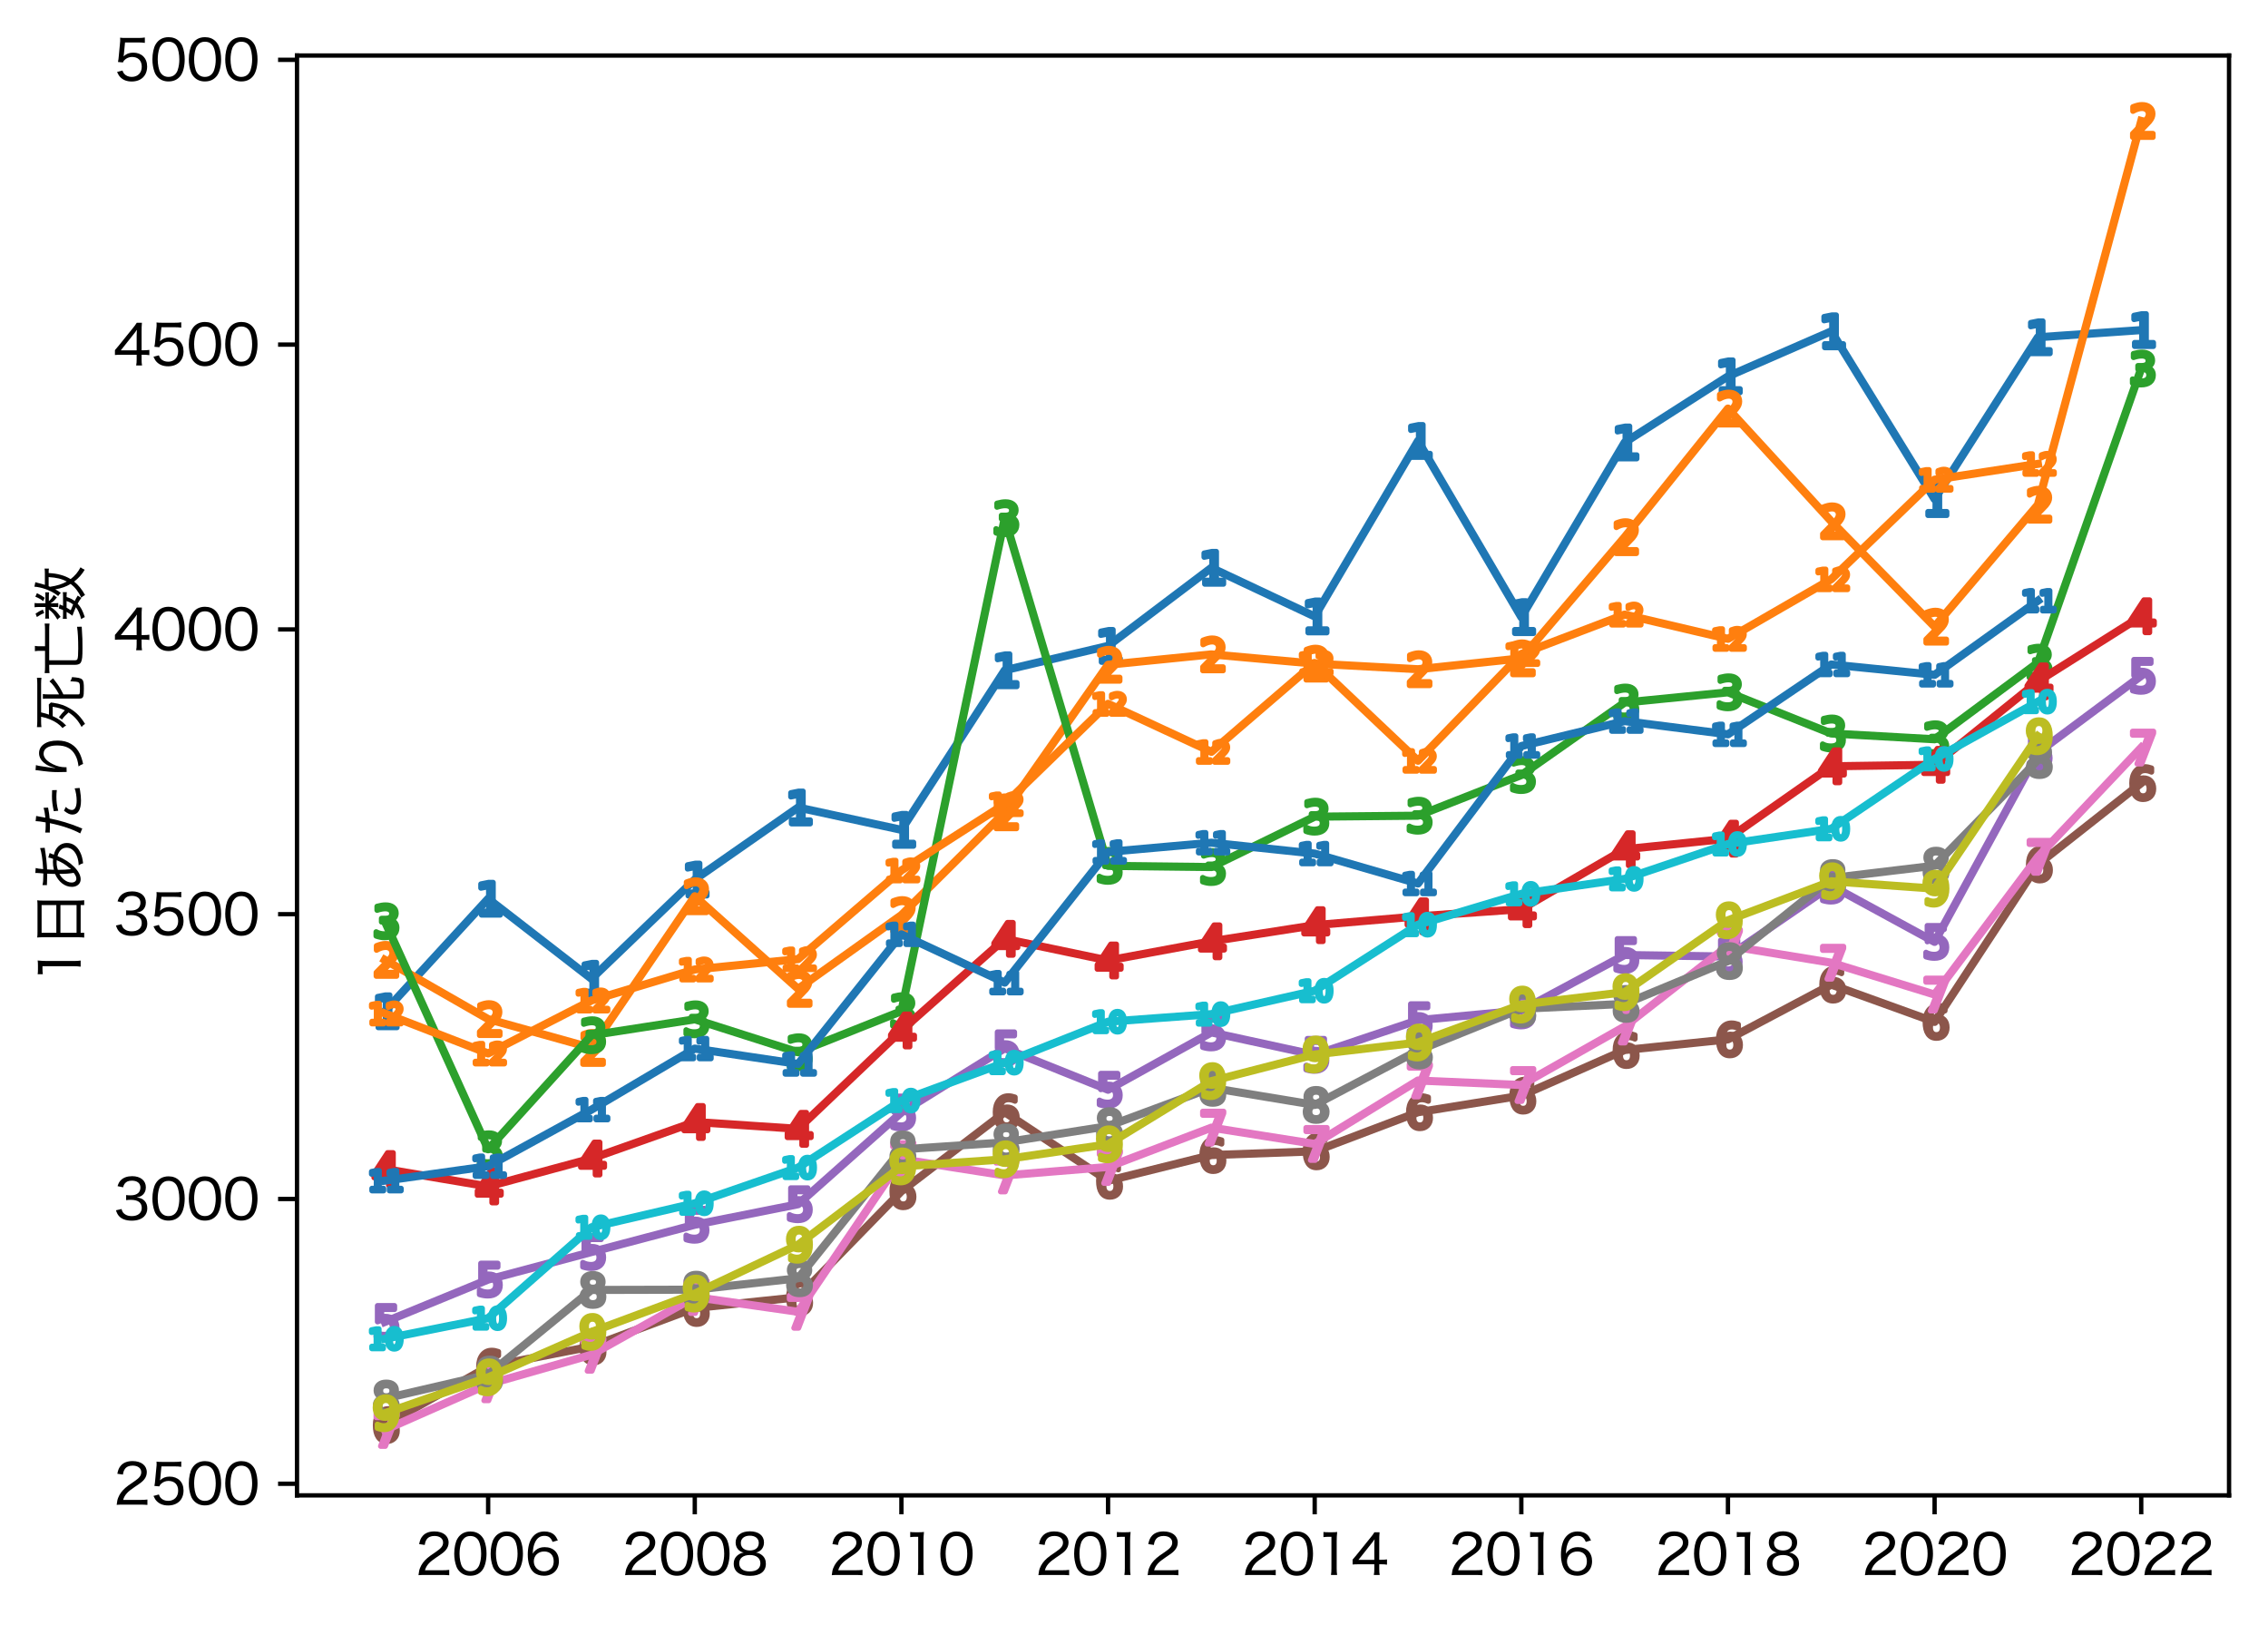 <?xml version="1.0" encoding="utf-8" standalone="no"?>
<!DOCTYPE svg PUBLIC "-//W3C//DTD SVG 1.1//EN"
  "http://www.w3.org/Graphics/SVG/1.1/DTD/svg11.dtd">
<svg xmlns:xlink="http://www.w3.org/1999/xlink" width="419.218pt" height="300.331pt" viewBox="0 0 419.218 300.331" xmlns="http://www.w3.org/2000/svg" version="1.1">
 <defs>
  <style type="text/css">*{stroke-linejoin: round; stroke-linecap: butt}</style>
 </defs>
 <g id="figure_1">
  <g id="patch_1">
   <path d="M 0 300.331 
L 419.218 300.331 
L 419.218 0 
L 0 0 
z
" style="fill: #ffffff"/>
  </g>
  <g id="axes_1">
   <g id="patch_2">
    <path d="M 54.898 276.372 
L 412.018 276.372 
L 412.018 10.26 
L 54.898 10.26 
z
" style="fill: #ffffff"/>
   </g>
   <g id="matplotlib.axis_1">
    <g id="xtick_1">
     <g id="line2d_1">
      <defs>
       <path id="m1340b08e31" d="M 0 0 
L 0 3.5 
" style="stroke: #000000; stroke-width: 0.8"/>
      </defs>
      <g>
       <use xlink:href="#m1340b08e31" x="90.228" y="276.372" style="stroke: #000000; stroke-width: 0.8"/>
      </g>
     </g>
     <g id="text_1">
      <!-- 2006 -->
      <g transform="translate(76.769 291.081) scale(0.1 -0.1)">
       <defs>
        <path id="HiraginoSans-W4-32" d="M 3078 0 
C 3424 0 3642 -6 3917 -32 
L 3917 589 
C 3693 557 3430 544 3091 544 
L 1114 544 
C 1280 1114 1606 1478 2451 2042 
C 3181 2528 3341 2656 3546 2912 
C 3738 3142 3846 3443 3846 3744 
C 3846 4525 3200 5030 2202 5030 
C 1613 5030 1158 4858 858 4518 
C 640 4269 531 4026 442 3565 
L 1088 3469 
C 1139 3782 1190 3936 1306 4102 
C 1491 4371 1792 4506 2208 4506 
C 2816 4506 3206 4211 3206 3744 
C 3206 3360 2995 3085 2387 2675 
C 1754 2246 1600 2138 1389 1952 
C 979 1594 710 1229 544 806 
C 448 563 429 461 365 -26 
C 576 -6 678 0 1107 0 
L 3078 0 
z
" transform="scale(0.016)"/>
        <path id="HiraginoSans-W4-30" d="M 2144 -90 
C 2758 -90 3232 141 3565 602 
C 3846 998 4019 1696 4019 2464 
C 4019 3002 3936 3501 3770 3949 
C 3693 4160 3558 4371 3379 4550 
C 3078 4858 2650 5024 2157 5024 
C 1498 5024 986 4742 666 4205 
C 435 3834 288 3142 288 2458 
C 288 1939 371 1434 538 986 
C 614 768 749 563 928 384 
C 1242 70 1651 -90 2144 -90 
z
M 2144 4499 
C 2592 4499 2918 4307 3123 3923 
C 3283 3629 3398 3014 3398 2470 
C 3398 2022 3341 1619 3213 1235 
C 3155 1043 3046 870 2912 730 
C 2726 538 2458 435 2150 435 
C 1734 435 1414 614 1197 973 
C 1024 1261 902 1875 902 2451 
C 902 2906 966 3328 1088 3699 
C 1139 3866 1235 4026 1370 4173 
C 1568 4397 1818 4499 2144 4499 
z
" transform="scale(0.016)"/>
        <path id="HiraginoSans-W4-36" d="M 3846 3994 
C 3706 4301 3616 4442 3462 4602 
C 3187 4877 2784 5024 2304 5024 
C 1683 5024 1222 4794 864 4307 
C 557 3891 371 3162 371 2355 
C 371 1446 614 704 1043 320 
C 1331 58 1773 -90 2253 -90 
C 3277 -90 3968 589 3968 1587 
C 3968 2586 3334 3213 2323 3213 
C 1894 3213 1568 3104 1274 2854 
C 1133 2739 1062 2656 941 2458 
C 979 3085 1043 3392 1210 3763 
C 1434 4262 1798 4518 2285 4518 
C 2765 4518 3040 4314 3238 3821 
L 3846 3994 
z
M 2266 2714 
C 2950 2714 3366 2285 3366 1574 
C 3366 1325 3309 1088 3206 922 
C 3008 614 2643 422 2234 422 
C 1568 422 1069 915 1069 1574 
C 1069 2234 1574 2714 2266 2714 
z
" transform="scale(0.016)"/>
       </defs>
       <use xlink:href="#HiraginoSans-W4-32"/>
       <use xlink:href="#HiraginoSans-W4-30" x="67.3"/>
       <use xlink:href="#HiraginoSans-W4-30" x="134.6"/>
       <use xlink:href="#HiraginoSans-W4-36" x="201.9"/>
      </g>
     </g>
    </g>
    <g id="xtick_2">
     <g id="line2d_2">
      <g>
       <use xlink:href="#m1340b08e31" x="128.423" y="276.372" style="stroke: #000000; stroke-width: 0.8"/>
      </g>
     </g>
     <g id="text_2">
      <!-- 2008 -->
      <g transform="translate(114.964 291.081) scale(0.1 -0.1)">
       <defs>
        <path id="HiraginoSans-W4-38" d="M 1446 2586 
C 1203 2547 1056 2490 851 2355 
C 480 2106 294 1754 294 1299 
C 294 397 966 -102 2163 -102 
C 3347 -102 4006 397 4006 1299 
C 4006 1728 3853 2061 3539 2304 
C 3322 2470 3136 2547 2867 2586 
C 3437 2714 3789 3162 3789 3757 
C 3789 4550 3162 5043 2150 5043 
C 1146 5043 512 4544 512 3750 
C 512 3162 877 2701 1446 2586 
z
M 2150 4538 
C 2784 4538 3187 4211 3187 3699 
C 3187 3155 2797 2829 2157 2829 
C 1510 2829 1114 3162 1114 3699 
C 1114 4211 1523 4538 2150 4538 
z
M 2157 2304 
C 2912 2304 3373 1939 3373 1344 
C 3373 749 2925 410 2144 410 
C 1376 410 928 749 928 1338 
C 928 1939 1389 2304 2157 2304 
z
" transform="scale(0.016)"/>
       </defs>
       <use xlink:href="#HiraginoSans-W4-32"/>
       <use xlink:href="#HiraginoSans-W4-30" x="67.3"/>
       <use xlink:href="#HiraginoSans-W4-30" x="134.6"/>
       <use xlink:href="#HiraginoSans-W4-38" x="201.9"/>
      </g>
     </g>
    </g>
    <g id="xtick_3">
     <g id="line2d_3">
      <g>
       <use xlink:href="#m1340b08e31" x="166.618" y="276.372" style="stroke: #000000; stroke-width: 0.8"/>
      </g>
     </g>
     <g id="text_3">
      <!-- 2010 -->
      <g transform="translate(153.158 291.081) scale(0.1 -0.1)">
       <defs>
        <path id="HiraginoSans-W4-31" d="M 1018 4371 
C 1222 4397 1389 4410 1606 4410 
L 1939 4410 
L 1939 755 
C 1939 454 1926 237 1888 0 
L 2598 0 
C 2560 250 2547 448 2547 755 
L 2547 3904 
C 2547 4256 2566 4582 2605 4966 
C 2387 4941 2278 4934 2035 4934 
L 1581 4934 
C 1325 4934 1197 4941 1018 4966 
L 1018 4371 
z
" transform="scale(0.016)"/>
       </defs>
       <use xlink:href="#HiraginoSans-W4-32"/>
       <use xlink:href="#HiraginoSans-W4-30" x="67.3"/>
       <use xlink:href="#HiraginoSans-W4-31" x="134.6"/>
       <use xlink:href="#HiraginoSans-W4-30" x="201.9"/>
      </g>
     </g>
    </g>
    <g id="xtick_4">
     <g id="line2d_4">
      <g>
       <use xlink:href="#m1340b08e31" x="204.812" y="276.372" style="stroke: #000000; stroke-width: 0.8"/>
      </g>
     </g>
     <g id="text_4">
      <!-- 2012 -->
      <g transform="translate(191.353 291.081) scale(0.1 -0.1)">
       <use xlink:href="#HiraginoSans-W4-32"/>
       <use xlink:href="#HiraginoSans-W4-30" x="67.3"/>
       <use xlink:href="#HiraginoSans-W4-31" x="134.6"/>
       <use xlink:href="#HiraginoSans-W4-32" x="201.9"/>
      </g>
     </g>
    </g>
    <g id="xtick_5">
     <g id="line2d_5">
      <g>
       <use xlink:href="#m1340b08e31" x="243.007" y="276.372" style="stroke: #000000; stroke-width: 0.8"/>
      </g>
     </g>
     <g id="text_5">
      <!-- 2014 -->
      <g transform="translate(229.538 291.081) scale(0.1 -0.1)">
       <defs>
        <path id="HiraginoSans-W4-34" d="M 179 1210 
C 403 1229 589 1235 954 1235 
L 2688 1235 
L 2688 710 
C 2688 410 2675 218 2630 0 
L 3309 0 
C 3270 230 3258 390 3258 704 
L 3258 1235 
L 3494 1235 
C 3763 1235 3910 1222 4154 1190 
L 4154 1798 
C 3917 1766 3750 1754 3494 1754 
L 3258 1754 
L 3258 3853 
C 3258 4358 3264 4544 3296 4934 
L 2701 4934 
C 2560 4704 2445 4550 2214 4269 
L 621 2298 
C 467 2099 326 1939 179 1773 
L 179 1210 
z
M 2688 1747 
L 858 1747 
L 2259 3514 
C 2464 3763 2592 3936 2720 4128 
C 2694 3814 2688 3622 2688 3283 
L 2688 1747 
z
" transform="scale(0.016)"/>
       </defs>
       <use xlink:href="#HiraginoSans-W4-32"/>
       <use xlink:href="#HiraginoSans-W4-30" x="67.3"/>
       <use xlink:href="#HiraginoSans-W4-31" x="134.6"/>
       <use xlink:href="#HiraginoSans-W4-34" x="201.9"/>
      </g>
     </g>
    </g>
    <g id="xtick_6">
     <g id="line2d_6">
      <g>
       <use xlink:href="#m1340b08e31" x="281.202" y="276.372" style="stroke: #000000; stroke-width: 0.8"/>
      </g>
     </g>
     <g id="text_6">
      <!-- 2016 -->
      <g transform="translate(267.742 291.081) scale(0.1 -0.1)">
       <use xlink:href="#HiraginoSans-W4-32"/>
       <use xlink:href="#HiraginoSans-W4-30" x="67.3"/>
       <use xlink:href="#HiraginoSans-W4-31" x="134.6"/>
       <use xlink:href="#HiraginoSans-W4-36" x="201.9"/>
      </g>
     </g>
    </g>
    <g id="xtick_7">
     <g id="line2d_7">
      <g>
       <use xlink:href="#m1340b08e31" x="319.396" y="276.372" style="stroke: #000000; stroke-width: 0.8"/>
      </g>
     </g>
     <g id="text_7">
      <!-- 2018 -->
      <g transform="translate(305.937 291.081) scale(0.1 -0.1)">
       <use xlink:href="#HiraginoSans-W4-32"/>
       <use xlink:href="#HiraginoSans-W4-30" x="67.3"/>
       <use xlink:href="#HiraginoSans-W4-31" x="134.6"/>
       <use xlink:href="#HiraginoSans-W4-38" x="201.9"/>
      </g>
     </g>
    </g>
    <g id="xtick_8">
     <g id="line2d_8">
      <g>
       <use xlink:href="#m1340b08e31" x="357.591" y="276.372" style="stroke: #000000; stroke-width: 0.8"/>
      </g>
     </g>
     <g id="text_8">
      <!-- 2020 -->
      <g transform="translate(344.132 291.081) scale(0.1 -0.1)">
       <use xlink:href="#HiraginoSans-W4-32"/>
       <use xlink:href="#HiraginoSans-W4-30" x="67.3"/>
       <use xlink:href="#HiraginoSans-W4-32" x="134.6"/>
       <use xlink:href="#HiraginoSans-W4-30" x="201.9"/>
      </g>
     </g>
    </g>
    <g id="xtick_9">
     <g id="line2d_9">
      <g>
       <use xlink:href="#m1340b08e31" x="395.786" y="276.372" style="stroke: #000000; stroke-width: 0.8"/>
      </g>
     </g>
     <g id="text_9">
      <!-- 2022 -->
      <g transform="translate(382.326 291.081) scale(0.1 -0.1)">
       <use xlink:href="#HiraginoSans-W4-32"/>
       <use xlink:href="#HiraginoSans-W4-30" x="67.3"/>
       <use xlink:href="#HiraginoSans-W4-32" x="134.6"/>
       <use xlink:href="#HiraginoSans-W4-32" x="201.9"/>
      </g>
     </g>
    </g>
   </g>
   <g id="matplotlib.axis_2">
    <g id="ytick_1">
     <g id="line2d_10">
      <defs>
       <path id="me2b785677b" d="M 0 0 
L -3.5 0 
" style="stroke: #000000; stroke-width: 0.8"/>
      </defs>
      <g>
       <use xlink:href="#me2b785677b" x="54.898" y="274.226" style="stroke: #000000; stroke-width: 0.8"/>
      </g>
     </g>
     <g id="text_10">
      <!-- 2500 -->
      <g transform="translate(20.98 278.08) scale(0.1 -0.1)">
       <defs>
        <path id="HiraginoSans-W4-35" d="M 1331 4416 
L 2835 4416 
C 3155 4416 3366 4403 3622 4365 
L 3622 4986 
C 3360 4947 3206 4934 2829 4934 
L 1446 4934 
C 1082 4934 954 4941 762 4966 
C 774 4768 774 4762 774 4742 
C 774 4563 774 4518 749 4307 
L 608 2822 
C 589 2566 570 2445 518 2157 
L 1088 2106 
C 1146 2240 1178 2291 1261 2374 
C 1485 2605 1811 2739 2131 2739 
C 2842 2739 3264 2317 3264 1613 
C 3264 902 2803 435 2106 435 
C 1747 435 1440 563 1235 794 
C 1146 902 1101 986 1037 1171 
L 410 1005 
C 557 685 646 544 813 378 
C 1133 64 1562 -96 2099 -96 
C 3194 -96 3885 576 3885 1638 
C 3885 2605 3245 3238 2272 3238 
C 1830 3238 1472 3098 1158 2803 
C 1197 2982 1197 2982 1203 3091 
L 1331 4416 
z
" transform="scale(0.016)"/>
       </defs>
       <use xlink:href="#HiraginoSans-W4-32"/>
       <use xlink:href="#HiraginoSans-W4-35" x="67.3"/>
       <use xlink:href="#HiraginoSans-W4-30" x="134.6"/>
       <use xlink:href="#HiraginoSans-W4-30" x="201.9"/>
      </g>
     </g>
    </g>
    <g id="ytick_2">
     <g id="line2d_11">
      <g>
       <use xlink:href="#me2b785677b" x="54.898" y="221.591" style="stroke: #000000; stroke-width: 0.8"/>
      </g>
     </g>
     <g id="text_11">
      <!-- 3000 -->
      <g transform="translate(20.98 225.446) scale(0.1 -0.1)">
       <defs>
        <path id="HiraginoSans-W4-33" d="M 282 1101 
C 397 768 474 621 621 448 
C 934 90 1434 -96 2112 -96 
C 2720 -96 3213 70 3533 384 
C 3770 614 3904 954 3904 1306 
C 3904 1677 3802 1958 3597 2182 
C 3379 2419 3130 2528 2688 2586 
C 2995 2650 3130 2701 3290 2816 
C 3578 3021 3738 3366 3738 3757 
C 3738 4538 3117 5043 2157 5043 
C 1594 5043 1146 4883 845 4576 
C 666 4390 582 4237 467 3891 
L 1107 3757 
C 1171 3981 1216 4083 1306 4192 
C 1478 4416 1741 4525 2125 4525 
C 2746 4525 3110 4224 3110 3725 
C 3110 3482 3021 3264 2867 3110 
C 2669 2918 2374 2829 1965 2829 
C 1779 2829 1613 2842 1459 2861 
L 1459 2272 
C 1651 2298 1811 2310 2003 2310 
C 2829 2310 3264 1990 3264 1376 
C 3264 794 2816 429 2106 429 
C 1779 429 1510 506 1293 666 
C 1107 800 1024 928 928 1248 
L 282 1101 
z
" transform="scale(0.016)"/>
       </defs>
       <use xlink:href="#HiraginoSans-W4-33"/>
       <use xlink:href="#HiraginoSans-W4-30" x="67.3"/>
       <use xlink:href="#HiraginoSans-W4-30" x="134.6"/>
       <use xlink:href="#HiraginoSans-W4-30" x="201.9"/>
      </g>
     </g>
    </g>
    <g id="ytick_3">
     <g id="line2d_12">
      <g>
       <use xlink:href="#me2b785677b" x="54.898" y="168.957" style="stroke: #000000; stroke-width: 0.8"/>
      </g>
     </g>
     <g id="text_12">
      <!-- 3500 -->
      <g transform="translate(20.98 172.812) scale(0.1 -0.1)">
       <use xlink:href="#HiraginoSans-W4-33"/>
       <use xlink:href="#HiraginoSans-W4-35" x="67.3"/>
       <use xlink:href="#HiraginoSans-W4-30" x="134.6"/>
       <use xlink:href="#HiraginoSans-W4-30" x="201.9"/>
      </g>
     </g>
    </g>
    <g id="ytick_4">
     <g id="line2d_13">
      <g>
       <use xlink:href="#me2b785677b" x="54.898" y="116.323" style="stroke: #000000; stroke-width: 0.8"/>
      </g>
     </g>
     <g id="text_13">
      <!-- 4000 -->
      <g transform="translate(20.959 120.178) scale(0.1 -0.1)">
       <use xlink:href="#HiraginoSans-W4-34"/>
       <use xlink:href="#HiraginoSans-W4-30" x="67.5"/>
       <use xlink:href="#HiraginoSans-W4-30" x="134.8"/>
       <use xlink:href="#HiraginoSans-W4-30" x="202.1"/>
      </g>
     </g>
    </g>
    <g id="ytick_5">
     <g id="line2d_14">
      <g>
       <use xlink:href="#me2b785677b" x="54.898" y="63.689" style="stroke: #000000; stroke-width: 0.8"/>
      </g>
     </g>
     <g id="text_14">
      <!-- 4500 -->
      <g transform="translate(20.959 67.544) scale(0.1 -0.1)">
       <use xlink:href="#HiraginoSans-W4-34"/>
       <use xlink:href="#HiraginoSans-W4-35" x="67.5"/>
       <use xlink:href="#HiraginoSans-W4-30" x="134.8"/>
       <use xlink:href="#HiraginoSans-W4-30" x="202.1"/>
      </g>
     </g>
    </g>
    <g id="ytick_6">
     <g id="line2d_15">
      <g>
       <use xlink:href="#me2b785677b" x="54.898" y="11.055" style="stroke: #000000; stroke-width: 0.8"/>
      </g>
     </g>
     <g id="text_15">
      <!-- 5000 -->
      <g transform="translate(20.98 14.909) scale(0.1 -0.1)">
       <use xlink:href="#HiraginoSans-W4-35"/>
       <use xlink:href="#HiraginoSans-W4-30" x="67.3"/>
       <use xlink:href="#HiraginoSans-W4-30" x="134.6"/>
       <use xlink:href="#HiraginoSans-W4-30" x="201.9"/>
      </g>
     </g>
    </g>
    <g id="text_16">
     <!-- 1日あたり死亡数 -->
     <g transform="translate(14.909 181.681) rotate(-90) scale(0.1 -0.1)">
      <defs>
       <path id="HiraginoSans-W4-65e5" d="M 1082 301 
C 1082 13 1069 -211 1043 -410 
L 1600 -410 
L 1600 0 
L 4800 0 
L 4800 -410 
L 5357 -410 
C 5331 -198 5318 -13 5318 307 
L 5318 4410 
C 5318 4653 5325 4826 5350 5018 
C 5165 4992 4979 4986 4678 4986 
L 1747 4986 
C 1453 4986 1254 4992 1050 5018 
C 1069 4826 1082 4621 1082 4371 
L 1082 301 
z
M 1600 4512 
L 4800 4512 
L 4800 2810 
L 1600 2810 
L 1600 4512 
z
M 1600 2336 
L 4800 2336 
L 4800 474 
L 1600 474 
L 1600 2336 
z
" transform="scale(0.016)"/>
       <path id="HiraginoSans-W4-3042" d="M 851 3891 
C 902 3898 941 3898 966 3898 
C 979 3898 1024 3898 1082 3891 
C 1600 3872 1894 3866 1965 3866 
L 2176 3866 
C 2150 3418 2150 3418 2144 2957 
C 1210 2547 653 1824 653 1011 
C 653 422 1011 0 1517 0 
C 1978 0 2458 250 2963 755 
C 3482 1267 3840 1830 4211 2675 
C 4838 2502 5178 2138 5178 1626 
C 5178 1082 4781 634 4090 390 
C 3782 288 3520 243 3136 230 
C 3277 19 3315 -70 3379 -282 
C 3949 -218 4314 -115 4691 77 
C 5370 422 5722 941 5722 1594 
C 5722 2336 5216 2899 4365 3098 
C 4486 3398 4550 3558 4563 3584 
L 4038 3738 
C 4013 3565 3968 3386 3891 3187 
C 3731 3200 3654 3206 3533 3206 
C 3213 3206 2963 3174 2630 3091 
C 2630 3341 2637 3392 2669 3878 
C 3264 3898 4211 4000 4934 4122 
C 5050 4141 5075 4147 5165 4154 
L 5133 4685 
C 4646 4518 3731 4384 2701 4333 
C 2746 4813 2771 5024 2829 5197 
L 2246 5235 
C 2253 5184 2259 5152 2259 5133 
C 2259 5075 2246 4845 2240 4768 
C 2214 4454 2214 4454 2202 4314 
C 2093 4314 2067 4314 2048 4314 
C 1478 4314 1133 4339 858 4410 
L 851 3891 
z
M 2150 2458 
C 2150 1741 2189 1267 2272 806 
C 2010 589 1805 499 1587 499 
C 1325 499 1152 717 1152 1050 
C 1152 1357 1280 1670 1517 1952 
C 1683 2150 1850 2285 2150 2458 
z
M 2694 1126 
C 2694 1146 2694 1152 2694 1165 
C 2694 1190 2688 1248 2682 1312 
C 2637 1766 2630 1850 2618 2630 
C 2880 2726 3181 2778 3462 2778 
C 3590 2778 3622 2778 3738 2765 
C 3482 2170 3258 1805 2861 1325 
C 2752 1190 2752 1190 2707 1126 
L 2694 1126 
z
" transform="scale(0.016)"/>
       <path id="HiraginoSans-W4-305f" d="M 672 3565 
C 768 3565 768 3565 787 3565 
C 800 3565 813 3565 832 3565 
C 1005 3558 1178 3552 1229 3552 
C 1440 3552 1677 3558 1760 3558 
C 1510 2259 1043 877 576 51 
L 1139 -186 
C 1485 640 1664 1133 1869 1818 
C 2048 2406 2214 3104 2304 3584 
C 2637 3610 3059 3667 3373 3731 
C 3507 3757 3507 3757 3558 3763 
L 3533 4288 
C 3219 4186 2880 4128 2394 4077 
C 2426 4243 2438 4314 2477 4531 
C 2554 4986 2554 4986 2592 5139 
L 1990 5203 
L 1990 5120 
C 1990 4922 1939 4550 1850 4045 
C 1677 4038 1600 4038 1498 4038 
C 1146 4038 890 4058 678 4096 
L 672 3565 
z
M 5574 3296 
C 5107 3315 5018 3315 4896 3315 
C 4307 3315 3910 3264 3142 3104 
L 3194 2592 
C 3795 2746 4224 2803 4813 2803 
C 5094 2803 5274 2790 5581 2752 
L 5574 3296 
z
M 3194 1926 
C 2854 1472 2752 1248 2752 954 
C 2752 301 3315 -38 4384 -38 
C 4736 -38 5062 -6 5536 70 
C 5754 109 5754 109 5830 122 
L 5779 691 
C 5414 557 4832 461 4358 461 
C 3667 461 3283 659 3283 1011 
C 3283 1114 3315 1248 3366 1357 
C 3411 1453 3450 1504 3635 1722 
L 3194 1926 
z
" transform="scale(0.016)"/>
       <path id="HiraginoSans-W4-308a" d="M 1875 2963 
C 1894 3187 1907 3328 1965 3731 
C 2125 4851 2144 4941 2221 5165 
L 1632 5210 
C 1632 5133 1632 5101 1619 5005 
C 1453 3827 1408 3283 1408 2637 
C 1408 2560 1421 1875 1421 1811 
C 1427 1747 1427 1709 1427 1690 
C 1427 1677 1427 1651 1421 1619 
L 1971 1632 
C 1971 1715 1971 1754 1971 1786 
C 1971 2266 2086 2746 2323 3213 
C 2675 3923 3085 4282 3539 4282 
C 4141 4282 4486 3712 4486 2714 
C 4486 1702 4141 1050 3392 634 
C 3008 422 2675 326 2061 243 
C 2208 51 2253 -26 2349 -282 
C 2816 -186 3206 -58 3520 90 
C 4518 570 5050 1459 5050 2637 
C 5050 3347 4928 3827 4646 4237 
C 4384 4614 4026 4806 3590 4806 
C 3104 4806 2682 4544 2330 4032 
C 2150 3763 2029 3482 1946 3136 
C 1914 3008 1914 3008 1901 2963 
L 1875 2963 
z
" transform="scale(0.016)"/>
       <path id="HiraginoSans-W4-6b7b" d="M 1229 2163 
C 1555 1920 1754 1734 2048 1395 
C 1626 742 1133 301 371 -109 
C 518 -218 602 -307 723 -506 
C 1504 -38 2061 499 2477 1190 
C 2848 1792 3053 2394 3162 3168 
C 3168 3213 3174 3251 3174 3277 
C 3194 3379 3194 3379 3200 3437 
L 2970 3680 
C 2842 3667 2720 3661 2477 3661 
L 1798 3661 
C 1907 3962 1965 4173 2054 4570 
L 5350 4570 
C 5606 4570 5850 4557 6054 4531 
L 6054 5050 
C 5850 5024 5606 5011 5350 5011 
L 1056 5011 
C 781 5011 570 5024 352 5050 
L 352 4531 
C 563 4557 781 4570 1005 4570 
L 1555 4570 
C 1459 4109 1382 3859 1235 3507 
C 979 2899 678 2464 243 2086 
C 378 1952 435 1869 538 1677 
C 1043 2163 1325 2566 1626 3232 
L 2707 3232 
C 2605 2605 2509 2278 2298 1830 
C 2048 2074 1811 2278 1504 2509 
L 1229 2163 
z
M 4134 1997 
C 4787 2310 5242 2592 5760 3008 
C 5901 3117 5901 3117 5997 3187 
L 5638 3603 
C 5370 3258 4800 2842 4134 2496 
L 4134 3738 
C 4134 3981 4147 4173 4173 4365 
L 3622 4365 
C 3648 4192 3654 4045 3654 3782 
L 3654 134 
C 3654 -301 3808 -371 4787 -371 
C 5952 -371 6029 -294 6131 998 
C 5971 1030 5818 1088 5651 1197 
C 5626 589 5594 365 5523 243 
C 5446 115 5299 83 4781 83 
C 4448 83 4250 102 4186 141 
C 4147 160 4134 192 4134 275 
L 4134 1997 
z
" transform="scale(0.016)"/>
       <path id="HiraginoSans-W4-4ea1" d="M 2918 4115 
L 1082 4115 
C 755 4115 550 4128 346 4160 
L 346 3597 
C 525 3622 762 3635 1082 3635 
L 1299 3635 
L 1299 666 
C 1299 275 1402 51 1632 -51 
C 1901 -179 2246 -211 3238 -211 
C 4243 -211 4243 -211 5702 -122 
L 5696 416 
C 5030 320 4307 282 3181 282 
C 2458 282 2138 307 1971 371 
C 1862 416 1824 499 1824 691 
L 1824 3635 
L 5331 3635 
C 5664 3635 5888 3622 6067 3597 
L 6067 4160 
C 5856 4128 5632 4115 5318 4115 
L 3443 4115 
L 3443 4730 
C 3443 4966 3456 5139 3488 5286 
L 2874 5286 
C 2906 5101 2918 4928 2918 4723 
L 2918 4115 
z
" transform="scale(0.016)"/>
       <path id="HiraginoSans-W4-6570" d="M 6170 4173 
C 6003 4141 5862 4134 5568 4134 
L 4288 4134 
C 4365 4384 4435 4627 4512 4947 
C 4557 5126 4563 5152 4595 5235 
L 4077 5344 
C 4070 5158 4032 4934 3974 4672 
C 3782 3853 3437 3130 2995 2598 
C 3142 2509 3226 2438 3354 2291 
C 3526 2515 3610 2643 3770 2931 
C 3904 2176 4070 1702 4397 1158 
C 4013 653 3526 275 2803 -77 
C 2944 -218 3021 -326 3110 -506 
C 3776 -141 4256 250 4666 755 
C 5069 230 5485 -141 6035 -467 
C 6138 -237 6202 -128 6317 13 
C 5747 314 5338 653 4954 1158 
C 5171 1523 5325 1875 5440 2304 
C 5562 2739 5613 3078 5651 3699 
C 5920 3699 6035 3693 6170 3667 
L 6170 4173 
z
M 5184 3699 
C 5133 2797 4992 2214 4672 1600 
C 4358 2170 4192 2707 4064 3539 
C 4096 3610 4102 3629 4128 3699 
L 5184 3699 
z
M 3046 339 
C 2752 512 2656 570 2419 685 
C 2643 992 2746 1190 2880 1626 
L 2963 1626 
C 3187 1626 3309 1619 3443 1594 
L 3443 2067 
C 3328 2042 3206 2035 2989 2035 
L 1862 2035 
C 1926 2176 1958 2234 2029 2426 
L 1562 2528 
C 1485 2285 1453 2202 1382 2035 
L 832 2035 
C 608 2035 493 2042 365 2067 
L 365 1594 
C 499 1619 614 1626 832 1626 
L 1165 1626 
C 1005 1344 941 1248 723 954 
C 1203 774 1402 691 1702 550 
C 1376 294 902 83 326 -58 
C 429 -205 493 -314 563 -480 
C 1325 -224 1715 -19 2112 346 
C 2432 173 2502 122 2778 -77 
L 3046 339 
z
M 2419 1626 
C 2310 1306 2214 1120 2022 870 
C 1818 960 1709 1005 1357 1146 
C 1504 1370 1549 1440 1651 1626 
L 2419 1626 
z
M 2163 4070 
L 2163 4902 
C 2163 5075 2170 5203 2189 5325 
L 1696 5325 
C 1722 5184 1728 5075 1728 4896 
L 1728 4070 
L 915 4070 
C 666 4070 531 4077 390 4102 
L 390 3642 
C 518 3667 678 3674 902 3674 
L 1434 3674 
C 1133 3258 864 3034 269 2688 
C 410 2566 486 2477 589 2317 
C 1184 2739 1408 2963 1747 3494 
C 1734 3366 1728 3258 1728 3162 
L 1728 2835 
C 1728 2752 1722 2662 1702 2586 
L 2182 2586 
C 2170 2662 2163 2758 2163 2848 
L 2163 3168 
C 2163 3258 2157 3347 2138 3494 
C 2355 3162 2490 3014 2848 2739 
C 2989 2970 3002 2982 3130 3110 
C 2816 3277 2566 3469 2406 3674 
L 2989 3674 
C 3200 3674 3309 3667 3418 3648 
L 3418 4096 
C 3322 4077 3200 4070 2995 4070 
L 2163 4070 
z
M 570 5056 
C 774 4768 896 4550 1024 4211 
L 1427 4371 
C 1286 4704 1190 4883 960 5210 
L 570 5056 
z
M 2918 5235 
C 2784 4883 2643 4634 2406 4333 
L 2790 4147 
C 3008 4442 3104 4608 3328 5050 
L 2918 5235 
z
" transform="scale(0.016)"/>
      </defs>
      <use xlink:href="#HiraginoSans-W4-31"/>
      <use xlink:href="#HiraginoSans-W4-65e5" x="67.3"/>
      <use xlink:href="#HiraginoSans-W4-3042" x="167.3"/>
      <use xlink:href="#HiraginoSans-W4-305f" x="267.3"/>
      <use xlink:href="#HiraginoSans-W4-308a" x="367.3"/>
      <use xlink:href="#HiraginoSans-W4-6b7b" x="467.3"/>
      <use xlink:href="#HiraginoSans-W4-4ea1" x="567.3"/>
      <use xlink:href="#HiraginoSans-W4-6570" x="667.3"/>
     </g>
    </g>
   </g>
   <g id="line2d_16">
    <path d="M 71.131 186.904 
L 90.228 166.098 
L 109.326 180.893 
L 128.423 162.56 
L 147.52 149.238 
L 166.618 153.367 
L 185.715 123.875 
L 204.812 119.376 
L 223.91 104.94 
L 243.007 113.929 
L 262.104 81.496 
L 281.202 114.055 
L 300.299 81.775 
L 319.396 69.553 
L 338.494 61.234 
L 357.591 92.244 
L 376.688 62.334 
L 395.786 61.006 
" clip-path="url(#p28d1a700ef)" style="fill: none; stroke: #1f77b4; stroke-width: 1.5; stroke-linecap: square"/>
    <defs>
     <path id="mf54658978b" d="M -1.217 2.317 
L 0.109 2.317 
L 0.109 -2.261 
L -1.334 -1.971 
L -1.334 -2.711 
L 0.101 -3 
L 0.912 -3 
L 0.912 2.317 
L 2.238 2.317 
L 2.238 3 
L -1.217 3 
L -1.217 2.317 
z
" style="stroke: #1f77b4"/>
    </defs>
    <g clip-path="url(#p28d1a700ef)">
     <use xlink:href="#mf54658978b" x="71.131" y="186.904" style="fill: #1f77b4; stroke: #1f77b4"/>
     <use xlink:href="#mf54658978b" x="90.228" y="166.098" style="fill: #1f77b4; stroke: #1f77b4"/>
     <use xlink:href="#mf54658978b" x="109.326" y="180.893" style="fill: #1f77b4; stroke: #1f77b4"/>
     <use xlink:href="#mf54658978b" x="128.423" y="162.56" style="fill: #1f77b4; stroke: #1f77b4"/>
     <use xlink:href="#mf54658978b" x="147.52" y="149.238" style="fill: #1f77b4; stroke: #1f77b4"/>
     <use xlink:href="#mf54658978b" x="166.618" y="153.367" style="fill: #1f77b4; stroke: #1f77b4"/>
     <use xlink:href="#mf54658978b" x="185.715" y="123.875" style="fill: #1f77b4; stroke: #1f77b4"/>
     <use xlink:href="#mf54658978b" x="204.812" y="119.376" style="fill: #1f77b4; stroke: #1f77b4"/>
     <use xlink:href="#mf54658978b" x="223.91" y="104.94" style="fill: #1f77b4; stroke: #1f77b4"/>
     <use xlink:href="#mf54658978b" x="243.007" y="113.929" style="fill: #1f77b4; stroke: #1f77b4"/>
     <use xlink:href="#mf54658978b" x="262.104" y="81.496" style="fill: #1f77b4; stroke: #1f77b4"/>
     <use xlink:href="#mf54658978b" x="281.202" y="114.055" style="fill: #1f77b4; stroke: #1f77b4"/>
     <use xlink:href="#mf54658978b" x="300.299" y="81.775" style="fill: #1f77b4; stroke: #1f77b4"/>
     <use xlink:href="#mf54658978b" x="319.396" y="69.553" style="fill: #1f77b4; stroke: #1f77b4"/>
     <use xlink:href="#mf54658978b" x="338.494" y="61.234" style="fill: #1f77b4; stroke: #1f77b4"/>
     <use xlink:href="#mf54658978b" x="357.591" y="92.244" style="fill: #1f77b4; stroke: #1f77b4"/>
     <use xlink:href="#mf54658978b" x="376.688" y="62.334" style="fill: #1f77b4; stroke: #1f77b4"/>
     <use xlink:href="#mf54658978b" x="395.786" y="61.006" style="fill: #1f77b4; stroke: #1f77b4"/>
    </g>
   </g>
   <g id="line2d_17">
    <path d="M 71.131 177.401 
L 90.228 188.349 
L 109.326 193.673 
L 128.423 165.643 
L 147.52 182.751 
L 166.618 169.119 
L 185.715 150.129 
L 204.812 122.861 
L 223.91 120.94 
L 243.007 122.65 
L 262.104 123.684 
L 281.202 121.67 
L 300.299 99.277 
L 319.396 75.513 
L 338.494 96.352 
L 357.591 115.818 
L 376.688 93.281 
L 395.786 22.356 
" clip-path="url(#p28d1a700ef)" style="fill: none; stroke: #ff7f0e; stroke-width: 1.5; stroke-linecap: square"/>
    <defs>
     <path id="m33155dc807" d="M -0.616 2.329 
L 2.167 2.329 
L 2.167 3 
L -1.575 3 
L -1.575 2.329 
Q -1.121 1.859 -0.338 1.069 
Q 0.447 0.277 0.647 0.047 
Q 1.03 -0.383 1.182 -0.681 
Q 1.335 -0.979 1.335 -1.267 
Q 1.335 -1.737 1.005 -2.032 
Q 0.675 -2.329 0.146 -2.329 
Q -0.229 -2.329 -0.646 -2.199 
Q -1.062 -2.069 -1.535 -1.804 
L -1.535 -2.61 
Q -1.054 -2.803 -0.636 -2.901 
Q -0.217 -3 0.131 -3 
Q 1.047 -3 1.591 -2.541 
Q 2.135 -2.084 2.135 -1.319 
Q 2.135 -0.955 1.999 -0.629 
Q 1.864 -0.304 1.504 0.138 
Q 1.405 0.253 0.876 0.8 
Q 0.348 1.347 -0.616 2.329 
z
" style="stroke: #ff7f0e"/>
    </defs>
    <g clip-path="url(#p28d1a700ef)">
     <use xlink:href="#m33155dc807" x="71.131" y="177.401" style="fill: #ff7f0e; stroke: #ff7f0e"/>
     <use xlink:href="#m33155dc807" x="90.228" y="188.349" style="fill: #ff7f0e; stroke: #ff7f0e"/>
     <use xlink:href="#m33155dc807" x="109.326" y="193.673" style="fill: #ff7f0e; stroke: #ff7f0e"/>
     <use xlink:href="#m33155dc807" x="128.423" y="165.643" style="fill: #ff7f0e; stroke: #ff7f0e"/>
     <use xlink:href="#m33155dc807" x="147.52" y="182.751" style="fill: #ff7f0e; stroke: #ff7f0e"/>
     <use xlink:href="#m33155dc807" x="166.618" y="169.119" style="fill: #ff7f0e; stroke: #ff7f0e"/>
     <use xlink:href="#m33155dc807" x="185.715" y="150.129" style="fill: #ff7f0e; stroke: #ff7f0e"/>
     <use xlink:href="#m33155dc807" x="204.812" y="122.861" style="fill: #ff7f0e; stroke: #ff7f0e"/>
     <use xlink:href="#m33155dc807" x="223.91" y="120.94" style="fill: #ff7f0e; stroke: #ff7f0e"/>
     <use xlink:href="#m33155dc807" x="243.007" y="122.65" style="fill: #ff7f0e; stroke: #ff7f0e"/>
     <use xlink:href="#m33155dc807" x="262.104" y="123.684" style="fill: #ff7f0e; stroke: #ff7f0e"/>
     <use xlink:href="#m33155dc807" x="281.202" y="121.67" style="fill: #ff7f0e; stroke: #ff7f0e"/>
     <use xlink:href="#m33155dc807" x="300.299" y="99.277" style="fill: #ff7f0e; stroke: #ff7f0e"/>
     <use xlink:href="#m33155dc807" x="319.396" y="75.513" style="fill: #ff7f0e; stroke: #ff7f0e"/>
     <use xlink:href="#m33155dc807" x="338.494" y="96.352" style="fill: #ff7f0e; stroke: #ff7f0e"/>
     <use xlink:href="#m33155dc807" x="357.591" y="115.818" style="fill: #ff7f0e; stroke: #ff7f0e"/>
     <use xlink:href="#m33155dc807" x="376.688" y="93.281" style="fill: #ff7f0e; stroke: #ff7f0e"/>
     <use xlink:href="#m33155dc807" x="395.786" y="22.356" style="fill: #ff7f0e; stroke: #ff7f0e"/>
    </g>
   </g>
   <g id="line2d_18">
    <path d="M 71.131 170.271 
L 90.228 212.406 
L 109.326 191.332 
L 128.423 188.388 
L 147.52 194.476 
L 166.618 186.887 
L 185.715 95.772 
L 204.812 160.026 
L 223.91 160.247 
L 243.007 150.933 
L 262.104 150.756 
L 281.202 143.245 
L 300.299 129.842 
L 319.396 127.953 
L 338.494 135.56 
L 357.591 136.63 
L 376.688 122.473 
L 395.786 68.107 
" clip-path="url(#p28d1a700ef)" style="fill: none; stroke: #2ca02c; stroke-width: 1.5; stroke-linecap: square"/>
    <defs>
     <path id="m805e0e0e8c" d="M 1.013 -0.231 
Q 1.575 -0.111 1.889 0.27 
Q 2.206 0.649 2.206 1.207 
Q 2.206 2.062 1.617 2.532 
Q 1.028 3 -0.056 3 
Q -0.42 3 -0.805 2.928 
Q -1.19 2.856 -1.601 2.712 
L -1.601 1.958 
Q -1.276 2.147 -0.889 2.244 
Q -0.501 2.341 -0.079 2.341 
Q 0.656 2.341 1.042 2.051 
Q 1.427 1.761 1.427 1.207 
Q 1.427 0.695 1.069 0.407 
Q 0.711 0.118 0.073 0.118 
L -0.602 0.118 
L -0.602 -0.525 
L 0.103 -0.525 
Q 0.68 -0.525 0.986 -0.755 
Q 1.292 -0.986 1.292 -1.42 
Q 1.292 -1.865 0.976 -2.103 
Q 0.661 -2.342 0.073 -2.342 
Q -0.25 -2.342 -0.618 -2.271 
Q -0.986 -2.202 -1.427 -2.056 
L -1.427 -2.752 
Q -0.981 -2.876 -0.592 -2.938 
Q -0.203 -3 0.142 -3 
Q 1.033 -3 1.551 -2.595 
Q 2.07 -2.191 2.07 -1.502 
Q 2.07 -1.021 1.795 -0.69 
Q 1.52 -0.359 1.013 -0.231 
z
" style="stroke: #2ca02c"/>
    </defs>
    <g clip-path="url(#p28d1a700ef)">
     <use xlink:href="#m805e0e0e8c" x="71.131" y="170.271" style="fill: #2ca02c; stroke: #2ca02c"/>
     <use xlink:href="#m805e0e0e8c" x="90.228" y="212.406" style="fill: #2ca02c; stroke: #2ca02c"/>
     <use xlink:href="#m805e0e0e8c" x="109.326" y="191.332" style="fill: #2ca02c; stroke: #2ca02c"/>
     <use xlink:href="#m805e0e0e8c" x="128.423" y="188.388" style="fill: #2ca02c; stroke: #2ca02c"/>
     <use xlink:href="#m805e0e0e8c" x="147.52" y="194.476" style="fill: #2ca02c; stroke: #2ca02c"/>
     <use xlink:href="#m805e0e0e8c" x="166.618" y="186.887" style="fill: #2ca02c; stroke: #2ca02c"/>
     <use xlink:href="#m805e0e0e8c" x="185.715" y="95.772" style="fill: #2ca02c; stroke: #2ca02c"/>
     <use xlink:href="#m805e0e0e8c" x="204.812" y="160.026" style="fill: #2ca02c; stroke: #2ca02c"/>
     <use xlink:href="#m805e0e0e8c" x="223.91" y="160.247" style="fill: #2ca02c; stroke: #2ca02c"/>
     <use xlink:href="#m805e0e0e8c" x="243.007" y="150.933" style="fill: #2ca02c; stroke: #2ca02c"/>
     <use xlink:href="#m805e0e0e8c" x="262.104" y="150.756" style="fill: #2ca02c; stroke: #2ca02c"/>
     <use xlink:href="#m805e0e0e8c" x="281.202" y="143.245" style="fill: #2ca02c; stroke: #2ca02c"/>
     <use xlink:href="#m805e0e0e8c" x="300.299" y="129.842" style="fill: #2ca02c; stroke: #2ca02c"/>
     <use xlink:href="#m805e0e0e8c" x="319.396" y="127.953" style="fill: #2ca02c; stroke: #2ca02c"/>
     <use xlink:href="#m805e0e0e8c" x="338.494" y="135.56" style="fill: #2ca02c; stroke: #2ca02c"/>
     <use xlink:href="#m805e0e0e8c" x="357.591" y="136.63" style="fill: #2ca02c; stroke: #2ca02c"/>
     <use xlink:href="#m805e0e0e8c" x="376.688" y="122.473" style="fill: #2ca02c; stroke: #2ca02c"/>
     <use xlink:href="#m805e0e0e8c" x="395.786" y="68.107" style="fill: #2ca02c; stroke: #2ca02c"/>
    </g>
   </g>
   <g id="line2d_19">
    <path d="M 71.131 216.058 
L 90.228 219.275 
L 109.326 214.117 
L 128.423 207.363 
L 147.52 208.629 
L 166.618 190.449 
L 185.715 173.515 
L 204.812 177.512 
L 223.91 173.971 
L 243.007 170.985 
L 262.104 169.357 
L 281.202 168.031 
L 300.299 156.95 
L 319.396 155.002 
L 338.494 141.623 
L 357.591 141.345 
L 376.688 125.938 
L 395.786 113.891 
" clip-path="url(#p28d1a700ef)" style="fill: none; stroke: #d62728; stroke-width: 1.5; stroke-linecap: square"/>
    <defs>
     <path id="m2383c9618f" d="M 0.723 -2.293 
L -1.326 0.91 
L 0.723 0.91 
L 0.723 -2.293 
z
M 0.51 -3 
L 1.531 -3 
L 1.531 0.91 
L 2.387 0.91 
L 2.387 1.586 
L 1.531 1.586 
L 1.531 3 
L 0.723 3 
L 0.723 1.586 
L -1.985 1.586 
L -1.985 0.802 
L 0.51 -3 
z
" style="stroke: #d62728"/>
    </defs>
    <g clip-path="url(#p28d1a700ef)">
     <use xlink:href="#m2383c9618f" x="71.131" y="216.058" style="fill: #d62728; stroke: #d62728"/>
     <use xlink:href="#m2383c9618f" x="90.228" y="219.275" style="fill: #d62728; stroke: #d62728"/>
     <use xlink:href="#m2383c9618f" x="109.326" y="214.117" style="fill: #d62728; stroke: #d62728"/>
     <use xlink:href="#m2383c9618f" x="128.423" y="207.363" style="fill: #d62728; stroke: #d62728"/>
     <use xlink:href="#m2383c9618f" x="147.52" y="208.629" style="fill: #d62728; stroke: #d62728"/>
     <use xlink:href="#m2383c9618f" x="166.618" y="190.449" style="fill: #d62728; stroke: #d62728"/>
     <use xlink:href="#m2383c9618f" x="185.715" y="173.515" style="fill: #d62728; stroke: #d62728"/>
     <use xlink:href="#m2383c9618f" x="204.812" y="177.512" style="fill: #d62728; stroke: #d62728"/>
     <use xlink:href="#m2383c9618f" x="223.91" y="173.971" style="fill: #d62728; stroke: #d62728"/>
     <use xlink:href="#m2383c9618f" x="243.007" y="170.985" style="fill: #d62728; stroke: #d62728"/>
     <use xlink:href="#m2383c9618f" x="262.104" y="169.357" style="fill: #d62728; stroke: #d62728"/>
     <use xlink:href="#m2383c9618f" x="281.202" y="168.031" style="fill: #d62728; stroke: #d62728"/>
     <use xlink:href="#m2383c9618f" x="300.299" y="156.95" style="fill: #d62728; stroke: #d62728"/>
     <use xlink:href="#m2383c9618f" x="319.396" y="155.002" style="fill: #d62728; stroke: #d62728"/>
     <use xlink:href="#m2383c9618f" x="338.494" y="141.623" style="fill: #d62728; stroke: #d62728"/>
     <use xlink:href="#m2383c9618f" x="357.591" y="141.345" style="fill: #d62728; stroke: #d62728"/>
     <use xlink:href="#m2383c9618f" x="376.688" y="125.938" style="fill: #d62728; stroke: #d62728"/>
     <use xlink:href="#m2383c9618f" x="395.786" y="113.891" style="fill: #d62728; stroke: #d62728"/>
    </g>
   </g>
   <g id="line2d_20">
    <path d="M 71.131 244.319 
L 90.228 236.489 
L 109.326 231.398 
L 128.423 226.356 
L 147.52 222.563 
L 166.618 205.608 
L 185.715 193.743 
L 204.812 201.404 
L 223.91 190.809 
L 243.007 194.958 
L 262.104 188.547 
L 281.202 186.748 
L 300.299 176.503 
L 319.396 176.781 
L 338.494 163.677 
L 357.591 174.078 
L 376.688 139.105 
L 395.786 124.904 
" clip-path="url(#p28d1a700ef)" style="fill: none; stroke: #9467bd; stroke-width: 1.5; stroke-linecap: square"/>
    <defs>
     <path id="m31dd024132" d="M -1.344 -3 
L 1.782 -3 
L 1.782 -2.329 
L -0.615 -2.329 
L -0.615 -0.887 
Q -0.442 -0.947 -0.269 -0.976 
Q -0.095 -1.005 0.079 -1.005 
Q 1.064 -1.005 1.639 -0.465 
Q 2.215 0.075 2.215 0.997 
Q 2.215 1.947 1.624 2.474 
Q 1.032 3 -0.044 3 
Q -0.414 3 -0.799 2.937 
Q -1.182 2.874 -1.592 2.748 
L -1.592 1.947 
Q -1.238 2.14 -0.86 2.234 
Q -0.481 2.329 -0.06 2.329 
Q 0.622 2.329 1.02 1.971 
Q 1.418 1.613 1.418 0.997 
Q 1.418 0.383 1.02 0.025 
Q 0.622 -0.335 -0.06 -0.335 
Q -0.379 -0.335 -0.697 -0.264 
Q -1.013 -0.194 -1.344 -0.044 
L -1.344 -3 
z
" style="stroke: #9467bd"/>
    </defs>
    <g clip-path="url(#p28d1a700ef)">
     <use xlink:href="#m31dd024132" x="71.131" y="244.319" style="fill: #9467bd; stroke: #9467bd"/>
     <use xlink:href="#m31dd024132" x="90.228" y="236.489" style="fill: #9467bd; stroke: #9467bd"/>
     <use xlink:href="#m31dd024132" x="109.326" y="231.398" style="fill: #9467bd; stroke: #9467bd"/>
     <use xlink:href="#m31dd024132" x="128.423" y="226.356" style="fill: #9467bd; stroke: #9467bd"/>
     <use xlink:href="#m31dd024132" x="147.52" y="222.563" style="fill: #9467bd; stroke: #9467bd"/>
     <use xlink:href="#m31dd024132" x="166.618" y="205.608" style="fill: #9467bd; stroke: #9467bd"/>
     <use xlink:href="#m31dd024132" x="185.715" y="193.743" style="fill: #9467bd; stroke: #9467bd"/>
     <use xlink:href="#m31dd024132" x="204.812" y="201.404" style="fill: #9467bd; stroke: #9467bd"/>
     <use xlink:href="#m31dd024132" x="223.91" y="190.809" style="fill: #9467bd; stroke: #9467bd"/>
     <use xlink:href="#m31dd024132" x="243.007" y="194.958" style="fill: #9467bd; stroke: #9467bd"/>
     <use xlink:href="#m31dd024132" x="262.104" y="188.547" style="fill: #9467bd; stroke: #9467bd"/>
     <use xlink:href="#m31dd024132" x="281.202" y="186.748" style="fill: #9467bd; stroke: #9467bd"/>
     <use xlink:href="#m31dd024132" x="300.299" y="176.503" style="fill: #9467bd; stroke: #9467bd"/>
     <use xlink:href="#m31dd024132" x="319.396" y="176.781" style="fill: #9467bd; stroke: #9467bd"/>
     <use xlink:href="#m31dd024132" x="338.494" y="163.677" style="fill: #9467bd; stroke: #9467bd"/>
     <use xlink:href="#m31dd024132" x="357.591" y="174.078" style="fill: #9467bd; stroke: #9467bd"/>
     <use xlink:href="#m31dd024132" x="376.688" y="139.105" style="fill: #9467bd; stroke: #9467bd"/>
     <use xlink:href="#m31dd024132" x="395.786" y="124.904" style="fill: #9467bd; stroke: #9467bd"/>
    </g>
   </g>
   <g id="line2d_21">
    <path d="M 71.131 263.379 
L 90.228 252.582 
L 109.326 248.852 
L 128.423 241.74 
L 147.52 239.754 
L 166.618 220.16 
L 185.715 205.552 
L 204.812 218.226 
L 223.91 213.475 
L 243.007 212.787 
L 262.104 205.559 
L 281.202 202.492 
L 300.299 194.067 
L 319.396 192.095 
L 338.494 181.975 
L 357.591 188.867 
L 376.688 159.774 
L 395.786 144.731 
" clip-path="url(#p28d1a700ef)" style="fill: none; stroke: #8c564b; stroke-width: 1.5; stroke-linecap: square"/>
    <defs>
     <path id="m7ec92ff053" d="M 0.345 -0.315 
Q -0.182 -0.315 -0.49 0.045 
Q -0.798 0.405 -0.798 1.032 
Q -0.798 1.655 -0.49 2.018 
Q -0.182 2.38 0.345 2.38 
Q 0.872 2.38 1.179 2.018 
Q 1.487 1.655 1.487 1.032 
Q 1.487 0.405 1.179 0.045 
Q 0.872 -0.315 0.345 -0.315 
z
M 1.898 -2.768 
L 1.898 -2.056 
Q 1.603 -2.194 1.303 -2.268 
Q 1.003 -2.342 0.708 -2.342 
Q -0.066 -2.342 -0.475 -1.819 
Q -0.883 -1.296 -0.941 -0.239 
Q -0.713 -0.576 -0.369 -0.755 
Q -0.023 -0.935 0.391 -0.935 
Q 1.262 -0.935 1.768 -0.406 
Q 2.274 0.122 2.274 1.032 
Q 2.274 1.923 1.747 2.462 
Q 1.22 3 0.345 3 
Q -0.659 3 -1.189 2.232 
Q -1.72 1.462 -1.72 0.002 
Q -1.72 -1.369 -1.069 -2.184 
Q -0.418 -3 0.677 -3 
Q 0.972 -3 1.272 -2.942 
Q 1.572 -2.883 1.898 -2.768 
z
" style="stroke: #8c564b"/>
    </defs>
    <g clip-path="url(#p28d1a700ef)">
     <use xlink:href="#m7ec92ff053" x="71.131" y="263.379" style="fill: #8c564b; stroke: #8c564b"/>
     <use xlink:href="#m7ec92ff053" x="90.228" y="252.582" style="fill: #8c564b; stroke: #8c564b"/>
     <use xlink:href="#m7ec92ff053" x="109.326" y="248.852" style="fill: #8c564b; stroke: #8c564b"/>
     <use xlink:href="#m7ec92ff053" x="128.423" y="241.74" style="fill: #8c564b; stroke: #8c564b"/>
     <use xlink:href="#m7ec92ff053" x="147.52" y="239.754" style="fill: #8c564b; stroke: #8c564b"/>
     <use xlink:href="#m7ec92ff053" x="166.618" y="220.16" style="fill: #8c564b; stroke: #8c564b"/>
     <use xlink:href="#m7ec92ff053" x="185.715" y="205.552" style="fill: #8c564b; stroke: #8c564b"/>
     <use xlink:href="#m7ec92ff053" x="204.812" y="218.226" style="fill: #8c564b; stroke: #8c564b"/>
     <use xlink:href="#m7ec92ff053" x="223.91" y="213.475" style="fill: #8c564b; stroke: #8c564b"/>
     <use xlink:href="#m7ec92ff053" x="243.007" y="212.787" style="fill: #8c564b; stroke: #8c564b"/>
     <use xlink:href="#m7ec92ff053" x="262.104" y="205.559" style="fill: #8c564b; stroke: #8c564b"/>
     <use xlink:href="#m7ec92ff053" x="281.202" y="202.492" style="fill: #8c564b; stroke: #8c564b"/>
     <use xlink:href="#m7ec92ff053" x="300.299" y="194.067" style="fill: #8c564b; stroke: #8c564b"/>
     <use xlink:href="#m7ec92ff053" x="319.396" y="192.095" style="fill: #8c564b; stroke: #8c564b"/>
     <use xlink:href="#m7ec92ff053" x="338.494" y="181.975" style="fill: #8c564b; stroke: #8c564b"/>
     <use xlink:href="#m7ec92ff053" x="357.591" y="188.867" style="fill: #8c564b; stroke: #8c564b"/>
     <use xlink:href="#m7ec92ff053" x="376.688" y="159.774" style="fill: #8c564b; stroke: #8c564b"/>
     <use xlink:href="#m7ec92ff053" x="395.786" y="144.731" style="fill: #8c564b; stroke: #8c564b"/>
    </g>
   </g>
   <g id="line2d_22">
    <path d="M 71.131 264.276 
L 90.228 255.838 
L 109.326 250.377 
L 128.423 239.715 
L 147.52 242.438 
L 166.618 214.243 
L 185.715 217.241 
L 204.812 215.679 
L 223.91 208.406 
L 243.007 211.421 
L 262.104 199.696 
L 281.202 200.528 
L 300.299 189.715 
L 319.396 174.791 
L 338.494 177.929 
L 357.591 183.81 
L 376.688 158.352 
L 395.786 138.165 
" clip-path="url(#p28d1a700ef)" style="fill: none; stroke: #e377c2; stroke-width: 1.5; stroke-linecap: square"/>
    <defs>
     <path id="m6336ba78f1" d="M -1.591 -3 
L 2.266 -3 
L 2.266 -2.654 
L 0.088 3 
L -0.759 3 
L 1.29 -2.316 
L -1.591 -2.316 
L -1.591 -3 
z
" style="stroke: #e377c2"/>
    </defs>
    <g clip-path="url(#p28d1a700ef)">
     <use xlink:href="#m6336ba78f1" x="71.131" y="264.276" style="fill: #e377c2; stroke: #e377c2"/>
     <use xlink:href="#m6336ba78f1" x="90.228" y="255.838" style="fill: #e377c2; stroke: #e377c2"/>
     <use xlink:href="#m6336ba78f1" x="109.326" y="250.377" style="fill: #e377c2; stroke: #e377c2"/>
     <use xlink:href="#m6336ba78f1" x="128.423" y="239.715" style="fill: #e377c2; stroke: #e377c2"/>
     <use xlink:href="#m6336ba78f1" x="147.52" y="242.438" style="fill: #e377c2; stroke: #e377c2"/>
     <use xlink:href="#m6336ba78f1" x="166.618" y="214.243" style="fill: #e377c2; stroke: #e377c2"/>
     <use xlink:href="#m6336ba78f1" x="185.715" y="217.241" style="fill: #e377c2; stroke: #e377c2"/>
     <use xlink:href="#m6336ba78f1" x="204.812" y="215.679" style="fill: #e377c2; stroke: #e377c2"/>
     <use xlink:href="#m6336ba78f1" x="223.91" y="208.406" style="fill: #e377c2; stroke: #e377c2"/>
     <use xlink:href="#m6336ba78f1" x="243.007" y="211.421" style="fill: #e377c2; stroke: #e377c2"/>
     <use xlink:href="#m6336ba78f1" x="262.104" y="199.696" style="fill: #e377c2; stroke: #e377c2"/>
     <use xlink:href="#m6336ba78f1" x="281.202" y="200.528" style="fill: #e377c2; stroke: #e377c2"/>
     <use xlink:href="#m6336ba78f1" x="300.299" y="189.715" style="fill: #e377c2; stroke: #e377c2"/>
     <use xlink:href="#m6336ba78f1" x="319.396" y="174.791" style="fill: #e377c2; stroke: #e377c2"/>
     <use xlink:href="#m6336ba78f1" x="338.494" y="177.929" style="fill: #e377c2; stroke: #e377c2"/>
     <use xlink:href="#m6336ba78f1" x="357.591" y="183.81" style="fill: #e377c2; stroke: #e377c2"/>
     <use xlink:href="#m6336ba78f1" x="376.688" y="158.352" style="fill: #e377c2; stroke: #e377c2"/>
     <use xlink:href="#m6336ba78f1" x="395.786" y="138.165" style="fill: #e377c2; stroke: #e377c2"/>
    </g>
   </g>
   <g id="line2d_23">
    <path d="M 71.131 258.469 
L 90.228 254.045 
L 109.326 238.404 
L 128.423 238.356 
L 147.52 236.244 
L 166.618 212.426 
L 185.715 211.129 
L 204.812 208.131 
L 223.91 201.05 
L 243.007 204.209 
L 262.104 194.15 
L 281.202 186.435 
L 300.299 185.539 
L 319.396 177.623 
L 338.494 162.281 
L 357.591 159.989 
L 376.688 140.474 
" clip-path="url(#p28d1a700ef)" style="fill: none; stroke: #7f7f7f; stroke-width: 1.5; stroke-linecap: square"/>
    <defs>
     <path id="m56b65669aa" d="M 0.269 0.141 
Q -0.289 0.141 -0.609 0.439 
Q -0.927 0.738 -0.927 1.26 
Q -0.927 1.783 -0.609 2.082 
Q -0.289 2.38 0.269 2.38 
Q 0.827 2.38 1.148 2.08 
Q 1.47 1.779 1.47 1.26 
Q 1.47 0.738 1.15 0.439 
Q 0.832 0.141 0.269 0.141 
z
M -0.513 -0.191 
Q -1.016 -0.315 -1.298 -0.66 
Q -1.578 -1.006 -1.578 -1.502 
Q -1.578 -2.194 -1.084 -2.597 
Q -0.59 -3 0.269 -3 
Q 1.133 -3 1.625 -2.597 
Q 2.117 -2.194 2.117 -1.502 
Q 2.117 -1.006 1.836 -0.66 
Q 1.555 -0.315 1.056 -0.191 
Q 1.621 -0.06 1.936 0.324 
Q 2.252 0.707 2.252 1.26 
Q 2.252 2.101 1.739 2.551 
Q 1.226 3 0.269 3 
Q -0.687 3 -1.201 2.551 
Q -1.714 2.101 -1.714 1.26 
Q -1.714 0.707 -1.397 0.324 
Q -1.078 -0.06 -0.513 -0.191 
z
M -0.799 -1.427 
Q -0.799 -0.979 -0.519 -0.727 
Q -0.238 -0.475 0.269 -0.475 
Q 0.773 -0.475 1.057 -0.727 
Q 1.342 -0.979 1.342 -1.427 
Q 1.342 -1.877 1.057 -2.129 
Q 0.773 -2.38 0.269 -2.38 
Q -0.238 -2.38 -0.519 -2.129 
Q -0.799 -1.877 -0.799 -1.427 
z
" style="stroke: #7f7f7f"/>
    </defs>
    <g clip-path="url(#p28d1a700ef)">
     <use xlink:href="#m56b65669aa" x="71.131" y="258.469" style="fill: #7f7f7f; stroke: #7f7f7f"/>
     <use xlink:href="#m56b65669aa" x="90.228" y="254.045" style="fill: #7f7f7f; stroke: #7f7f7f"/>
     <use xlink:href="#m56b65669aa" x="109.326" y="238.404" style="fill: #7f7f7f; stroke: #7f7f7f"/>
     <use xlink:href="#m56b65669aa" x="128.423" y="238.356" style="fill: #7f7f7f; stroke: #7f7f7f"/>
     <use xlink:href="#m56b65669aa" x="147.52" y="236.244" style="fill: #7f7f7f; stroke: #7f7f7f"/>
     <use xlink:href="#m56b65669aa" x="166.618" y="212.426" style="fill: #7f7f7f; stroke: #7f7f7f"/>
     <use xlink:href="#m56b65669aa" x="185.715" y="211.129" style="fill: #7f7f7f; stroke: #7f7f7f"/>
     <use xlink:href="#m56b65669aa" x="204.812" y="208.131" style="fill: #7f7f7f; stroke: #7f7f7f"/>
     <use xlink:href="#m56b65669aa" x="223.91" y="201.05" style="fill: #7f7f7f; stroke: #7f7f7f"/>
     <use xlink:href="#m56b65669aa" x="243.007" y="204.209" style="fill: #7f7f7f; stroke: #7f7f7f"/>
     <use xlink:href="#m56b65669aa" x="262.104" y="194.15" style="fill: #7f7f7f; stroke: #7f7f7f"/>
     <use xlink:href="#m56b65669aa" x="281.202" y="186.435" style="fill: #7f7f7f; stroke: #7f7f7f"/>
     <use xlink:href="#m56b65669aa" x="300.299" y="185.539" style="fill: #7f7f7f; stroke: #7f7f7f"/>
     <use xlink:href="#m56b65669aa" x="319.396" y="177.623" style="fill: #7f7f7f; stroke: #7f7f7f"/>
     <use xlink:href="#m56b65669aa" x="338.494" y="162.281" style="fill: #7f7f7f; stroke: #7f7f7f"/>
     <use xlink:href="#m56b65669aa" x="357.591" y="159.989" style="fill: #7f7f7f; stroke: #7f7f7f"/>
     <use xlink:href="#m56b65669aa" x="376.688" y="140.474" style="fill: #7f7f7f; stroke: #7f7f7f"/>
    </g>
   </g>
   <g id="line2d_24">
    <path d="M 71.131 261.186 
L 90.228 254.558 
L 109.326 246.161 
L 128.423 239.073 
L 147.52 230.044 
L 166.618 215.574 
L 185.715 214.258 
L 204.812 211.486 
L 223.91 199.808 
L 243.007 194.888 
L 262.104 192.671 
L 281.202 185.66 
L 300.299 183.368 
L 319.396 170.084 
L 338.494 162.88 
L 357.591 164.238 
L 376.688 136.068 
" clip-path="url(#p28d1a700ef)" style="fill: none; stroke: #bcbd22; stroke-width: 1.5; stroke-linecap: square"/>
    <defs>
     <path id="mcdd72e1e58" d="M -1.373 2.767 
L -1.373 2.054 
Q -1.078 2.194 -0.777 2.268 
Q -0.475 2.341 -0.183 2.341 
Q 0.591 2.341 0.999 1.82 
Q 1.408 1.3 1.466 0.237 
Q 1.242 0.571 0.896 0.749 
Q 0.552 0.928 0.134 0.928 
Q -0.734 0.928 -1.239 0.403 
Q -1.745 -0.122 -1.745 -1.033 
Q -1.745 -1.923 -1.218 -2.461 
Q -0.692 -3 0.183 -3 
Q 1.187 -3 1.715 -2.23 
Q 2.245 -1.462 2.245 0.002 
Q 2.245 1.369 1.595 2.184 
Q 0.947 3 -0.149 3 
Q -0.444 3 -0.746 2.942 
Q -1.047 2.883 -1.373 2.767 
z
M 0.183 0.315 
Q 0.71 0.315 1.018 -0.044 
Q 1.326 -0.405 1.326 -1.033 
Q 1.326 -1.656 1.018 -2.018 
Q 0.71 -2.38 0.183 -2.38 
Q -0.343 -2.38 -0.651 -2.018 
Q -0.958 -1.656 -0.958 -1.033 
Q -0.958 -0.405 -0.651 -0.044 
Q -0.343 0.315 0.183 0.315 
z
" style="stroke: #bcbd22"/>
    </defs>
    <g clip-path="url(#p28d1a700ef)">
     <use xlink:href="#mcdd72e1e58" x="71.131" y="261.186" style="fill: #bcbd22; stroke: #bcbd22"/>
     <use xlink:href="#mcdd72e1e58" x="90.228" y="254.558" style="fill: #bcbd22; stroke: #bcbd22"/>
     <use xlink:href="#mcdd72e1e58" x="109.326" y="246.161" style="fill: #bcbd22; stroke: #bcbd22"/>
     <use xlink:href="#mcdd72e1e58" x="128.423" y="239.073" style="fill: #bcbd22; stroke: #bcbd22"/>
     <use xlink:href="#mcdd72e1e58" x="147.52" y="230.044" style="fill: #bcbd22; stroke: #bcbd22"/>
     <use xlink:href="#mcdd72e1e58" x="166.618" y="215.574" style="fill: #bcbd22; stroke: #bcbd22"/>
     <use xlink:href="#mcdd72e1e58" x="185.715" y="214.258" style="fill: #bcbd22; stroke: #bcbd22"/>
     <use xlink:href="#mcdd72e1e58" x="204.812" y="211.486" style="fill: #bcbd22; stroke: #bcbd22"/>
     <use xlink:href="#mcdd72e1e58" x="223.91" y="199.808" style="fill: #bcbd22; stroke: #bcbd22"/>
     <use xlink:href="#mcdd72e1e58" x="243.007" y="194.888" style="fill: #bcbd22; stroke: #bcbd22"/>
     <use xlink:href="#mcdd72e1e58" x="262.104" y="192.671" style="fill: #bcbd22; stroke: #bcbd22"/>
     <use xlink:href="#mcdd72e1e58" x="281.202" y="185.66" style="fill: #bcbd22; stroke: #bcbd22"/>
     <use xlink:href="#mcdd72e1e58" x="300.299" y="183.368" style="fill: #bcbd22; stroke: #bcbd22"/>
     <use xlink:href="#mcdd72e1e58" x="319.396" y="170.084" style="fill: #bcbd22; stroke: #bcbd22"/>
     <use xlink:href="#mcdd72e1e58" x="338.494" y="162.88" style="fill: #bcbd22; stroke: #bcbd22"/>
     <use xlink:href="#mcdd72e1e58" x="357.591" y="164.238" style="fill: #bcbd22; stroke: #bcbd22"/>
     <use xlink:href="#mcdd72e1e58" x="376.688" y="136.068" style="fill: #bcbd22; stroke: #bcbd22"/>
    </g>
   </g>
   <g id="line2d_25">
    <path d="M 71.131 247.43 
L 90.228 243.623 
L 109.326 226.824 
L 128.423 222.389 
L 147.52 215.791 
L 166.618 203.407 
L 185.715 196.398 
L 204.812 188.829 
L 223.91 187.43 
L 243.007 183.107 
L 262.104 170.9 
L 281.202 165.195 
L 300.299 162.431 
L 319.396 155.985 
L 338.494 153.177 
L 357.591 140.26 
L 376.688 129.679 
" clip-path="url(#p28d1a700ef)" style="fill: none; stroke: #17becf; stroke-width: 1.5; stroke-linecap: square"/>
    <defs>
     <path id="m90a433d0d4" d="M -2.383 1.398 
L -1.581 1.398 
L -1.581 -1.369 
L -2.454 -1.194 
L -2.454 -1.641 
L -1.586 -1.816 
L -1.096 -1.816 
L -1.096 1.398 
L -0.294 1.398 
L -0.294 1.811 
L -2.383 1.811 
L -2.383 1.398 
z
M 1.746 -1.493 
Q 1.368 -1.493 1.176 -1.12 
Q 0.986 -0.747 0.986 0.001 
Q 0.986 0.747 1.176 1.12 
Q 1.368 1.493 1.746 1.493 
Q 2.128 1.493 2.318 1.12 
Q 2.51 0.747 2.51 0.001 
Q 2.51 -0.747 2.318 -1.12 
Q 2.128 -1.493 1.746 -1.493 
z
M 1.746 -1.881 
Q 2.356 -1.881 2.678 -1.399 
Q 3 -0.917 3 0.001 
Q 3 0.917 2.678 1.4 
Q 2.356 1.881 1.746 1.881 
Q 1.137 1.881 0.815 1.4 
Q 0.493 0.917 0.493 0.001 
Q 0.493 -0.917 0.815 -1.399 
Q 1.137 -1.881 1.746 -1.881 
z
" style="stroke: #17becf"/>
    </defs>
    <g clip-path="url(#p28d1a700ef)">
     <use xlink:href="#m90a433d0d4" x="71.131" y="247.43" style="fill: #17becf; stroke: #17becf"/>
     <use xlink:href="#m90a433d0d4" x="90.228" y="243.623" style="fill: #17becf; stroke: #17becf"/>
     <use xlink:href="#m90a433d0d4" x="109.326" y="226.824" style="fill: #17becf; stroke: #17becf"/>
     <use xlink:href="#m90a433d0d4" x="128.423" y="222.389" style="fill: #17becf; stroke: #17becf"/>
     <use xlink:href="#m90a433d0d4" x="147.52" y="215.791" style="fill: #17becf; stroke: #17becf"/>
     <use xlink:href="#m90a433d0d4" x="166.618" y="203.407" style="fill: #17becf; stroke: #17becf"/>
     <use xlink:href="#m90a433d0d4" x="185.715" y="196.398" style="fill: #17becf; stroke: #17becf"/>
     <use xlink:href="#m90a433d0d4" x="204.812" y="188.829" style="fill: #17becf; stroke: #17becf"/>
     <use xlink:href="#m90a433d0d4" x="223.91" y="187.43" style="fill: #17becf; stroke: #17becf"/>
     <use xlink:href="#m90a433d0d4" x="243.007" y="183.107" style="fill: #17becf; stroke: #17becf"/>
     <use xlink:href="#m90a433d0d4" x="262.104" y="170.9" style="fill: #17becf; stroke: #17becf"/>
     <use xlink:href="#m90a433d0d4" x="281.202" y="165.195" style="fill: #17becf; stroke: #17becf"/>
     <use xlink:href="#m90a433d0d4" x="300.299" y="162.431" style="fill: #17becf; stroke: #17becf"/>
     <use xlink:href="#m90a433d0d4" x="319.396" y="155.985" style="fill: #17becf; stroke: #17becf"/>
     <use xlink:href="#m90a433d0d4" x="338.494" y="153.177" style="fill: #17becf; stroke: #17becf"/>
     <use xlink:href="#m90a433d0d4" x="357.591" y="140.26" style="fill: #17becf; stroke: #17becf"/>
     <use xlink:href="#m90a433d0d4" x="376.688" y="129.679" style="fill: #17becf; stroke: #17becf"/>
    </g>
   </g>
   <g id="line2d_26">
    <path d="M 71.131 218.209 
L 90.228 215.535 
L 109.326 205.078 
L 128.423 193.794 
L 147.52 196.643 
L 166.618 172.68 
L 185.715 181.607 
L 204.812 157.448 
L 223.91 155.75 
L 243.007 157.757 
L 262.104 163.287 
L 281.202 137.882 
L 300.299 133.271 
L 319.396 135.717 
L 338.494 122.808 
L 357.591 124.72 
L 376.688 111.025 
" clip-path="url(#p28d1a700ef)" style="fill: none; stroke: #1f77b4; stroke-width: 1.5; stroke-linecap: square"/>
    <defs>
     <path id="ma6874b7221" d="M -2.369 1.432 
L -1.55 1.432 
L -1.55 -1.397 
L -2.442 -1.218 
L -2.442 -1.675 
L -1.555 -1.853 
L -1.054 -1.853 
L -1.054 1.432 
L -0.235 1.432 
L -0.235 1.853 
L -2.369 1.853 
L -2.369 1.432 
z
M 0.865 1.432 
L 1.684 1.432 
L 1.684 -1.397 
L 0.793 -1.218 
L 0.793 -1.675 
L 1.68 -1.853 
L 2.181 -1.853 
L 2.181 1.432 
L 3 1.432 
L 3 1.853 
L 0.865 1.853 
L 0.865 1.432 
z
" style="stroke: #1f77b4"/>
    </defs>
    <g clip-path="url(#p28d1a700ef)">
     <use xlink:href="#ma6874b7221" x="71.131" y="218.209" style="fill: #1f77b4; stroke: #1f77b4"/>
     <use xlink:href="#ma6874b7221" x="90.228" y="215.535" style="fill: #1f77b4; stroke: #1f77b4"/>
     <use xlink:href="#ma6874b7221" x="109.326" y="205.078" style="fill: #1f77b4; stroke: #1f77b4"/>
     <use xlink:href="#ma6874b7221" x="128.423" y="193.794" style="fill: #1f77b4; stroke: #1f77b4"/>
     <use xlink:href="#ma6874b7221" x="147.52" y="196.643" style="fill: #1f77b4; stroke: #1f77b4"/>
     <use xlink:href="#ma6874b7221" x="166.618" y="172.68" style="fill: #1f77b4; stroke: #1f77b4"/>
     <use xlink:href="#ma6874b7221" x="185.715" y="181.607" style="fill: #1f77b4; stroke: #1f77b4"/>
     <use xlink:href="#ma6874b7221" x="204.812" y="157.448" style="fill: #1f77b4; stroke: #1f77b4"/>
     <use xlink:href="#ma6874b7221" x="223.91" y="155.75" style="fill: #1f77b4; stroke: #1f77b4"/>
     <use xlink:href="#ma6874b7221" x="243.007" y="157.757" style="fill: #1f77b4; stroke: #1f77b4"/>
     <use xlink:href="#ma6874b7221" x="262.104" y="163.287" style="fill: #1f77b4; stroke: #1f77b4"/>
     <use xlink:href="#ma6874b7221" x="281.202" y="137.882" style="fill: #1f77b4; stroke: #1f77b4"/>
     <use xlink:href="#ma6874b7221" x="300.299" y="133.271" style="fill: #1f77b4; stroke: #1f77b4"/>
     <use xlink:href="#ma6874b7221" x="319.396" y="135.717" style="fill: #1f77b4; stroke: #1f77b4"/>
     <use xlink:href="#ma6874b7221" x="338.494" y="122.808" style="fill: #1f77b4; stroke: #1f77b4"/>
     <use xlink:href="#ma6874b7221" x="357.591" y="124.72" style="fill: #1f77b4; stroke: #1f77b4"/>
     <use xlink:href="#ma6874b7221" x="376.688" y="111.025" style="fill: #1f77b4; stroke: #1f77b4"/>
    </g>
   </g>
   <g id="line2d_27">
    <path d="M 71.131 187.301 
L 90.228 194.697 
L 109.326 184.904 
L 128.423 179.175 
L 147.52 177.26 
L 166.618 160.862 
L 185.715 148.606 
L 204.812 130.076 
L 223.91 138.952 
L 243.007 122.53 
L 262.104 140.599 
L 281.202 120.863 
L 300.299 113.583 
L 319.396 118.068 
L 338.494 107.042 
L 357.591 88.654 
L 376.688 85.727 
" clip-path="url(#p28d1a700ef)" style="fill: none; stroke: #ff7f0e; stroke-width: 1.5; stroke-linecap: square"/>
    <defs>
     <path id="m60e6ae647c" d="M -2.365 1.475 
L -1.541 1.475 
L -1.541 -1.372 
L -2.438 -1.192 
L -2.438 -1.652 
L -1.545 -1.832 
L -1.041 -1.832 
L -1.041 1.475 
L -0.216 1.475 
L -0.216 1.899 
L -2.365 1.899 
L -2.365 1.475 
z
M 1.238 1.475 
L 3 1.475 
L 3 1.899 
L 0.631 1.899 
L 0.631 1.475 
Q 0.918 1.177 1.414 0.677 
Q 1.911 0.175 2.038 0.03 
Q 2.28 -0.242 2.376 -0.431 
Q 2.473 -0.62 2.473 -0.802 
Q 2.473 -1.1 2.264 -1.287 
Q 2.056 -1.475 1.72 -1.475 
Q 1.483 -1.475 1.219 -1.392 
Q 0.956 -1.31 0.656 -1.142 
L 0.656 -1.652 
Q 0.961 -1.775 1.225 -1.837 
Q 1.491 -1.899 1.711 -1.899 
Q 2.291 -1.899 2.635 -1.609 
Q 2.98 -1.319 2.98 -0.835 
Q 2.98 -0.605 2.894 -0.398 
Q 2.808 -0.193 2.58 0.087 
Q 2.518 0.16 2.183 0.506 
Q 1.848 0.852 1.238 1.475 
z
" style="stroke: #ff7f0e"/>
    </defs>
    <g clip-path="url(#p28d1a700ef)">
     <use xlink:href="#m60e6ae647c" x="71.131" y="187.301" style="fill: #ff7f0e; stroke: #ff7f0e"/>
     <use xlink:href="#m60e6ae647c" x="90.228" y="194.697" style="fill: #ff7f0e; stroke: #ff7f0e"/>
     <use xlink:href="#m60e6ae647c" x="109.326" y="184.904" style="fill: #ff7f0e; stroke: #ff7f0e"/>
     <use xlink:href="#m60e6ae647c" x="128.423" y="179.175" style="fill: #ff7f0e; stroke: #ff7f0e"/>
     <use xlink:href="#m60e6ae647c" x="147.52" y="177.26" style="fill: #ff7f0e; stroke: #ff7f0e"/>
     <use xlink:href="#m60e6ae647c" x="166.618" y="160.862" style="fill: #ff7f0e; stroke: #ff7f0e"/>
     <use xlink:href="#m60e6ae647c" x="185.715" y="148.606" style="fill: #ff7f0e; stroke: #ff7f0e"/>
     <use xlink:href="#m60e6ae647c" x="204.812" y="130.076" style="fill: #ff7f0e; stroke: #ff7f0e"/>
     <use xlink:href="#m60e6ae647c" x="223.91" y="138.952" style="fill: #ff7f0e; stroke: #ff7f0e"/>
     <use xlink:href="#m60e6ae647c" x="243.007" y="122.53" style="fill: #ff7f0e; stroke: #ff7f0e"/>
     <use xlink:href="#m60e6ae647c" x="262.104" y="140.599" style="fill: #ff7f0e; stroke: #ff7f0e"/>
     <use xlink:href="#m60e6ae647c" x="281.202" y="120.863" style="fill: #ff7f0e; stroke: #ff7f0e"/>
     <use xlink:href="#m60e6ae647c" x="300.299" y="113.583" style="fill: #ff7f0e; stroke: #ff7f0e"/>
     <use xlink:href="#m60e6ae647c" x="319.396" y="118.068" style="fill: #ff7f0e; stroke: #ff7f0e"/>
     <use xlink:href="#m60e6ae647c" x="338.494" y="107.042" style="fill: #ff7f0e; stroke: #ff7f0e"/>
     <use xlink:href="#m60e6ae647c" x="357.591" y="88.654" style="fill: #ff7f0e; stroke: #ff7f0e"/>
     <use xlink:href="#m60e6ae647c" x="376.688" y="85.727" style="fill: #ff7f0e; stroke: #ff7f0e"/>
    </g>
   </g>
   <g id="patch_3">
    <path d="M 54.898 276.372 
L 54.898 10.26 
" style="fill: none; stroke: #000000; stroke-width: 0.8; stroke-linejoin: miter; stroke-linecap: square"/>
   </g>
   <g id="patch_4">
    <path d="M 412.018 276.372 
L 412.018 10.26 
" style="fill: none; stroke: #000000; stroke-width: 0.8; stroke-linejoin: miter; stroke-linecap: square"/>
   </g>
   <g id="patch_5">
    <path d="M 54.898 276.372 
L 412.018 276.372 
" style="fill: none; stroke: #000000; stroke-width: 0.8; stroke-linejoin: miter; stroke-linecap: square"/>
   </g>
   <g id="patch_6">
    <path d="M 54.898 10.26 
L 412.018 10.26 
" style="fill: none; stroke: #000000; stroke-width: 0.8; stroke-linejoin: miter; stroke-linecap: square"/>
   </g>
  </g>
 </g>
 <defs>
  <clipPath id="p28d1a700ef">
   <rect x="54.898" y="10.26" width="357.12" height="266.112"/>
  </clipPath>
 </defs>
</svg>
